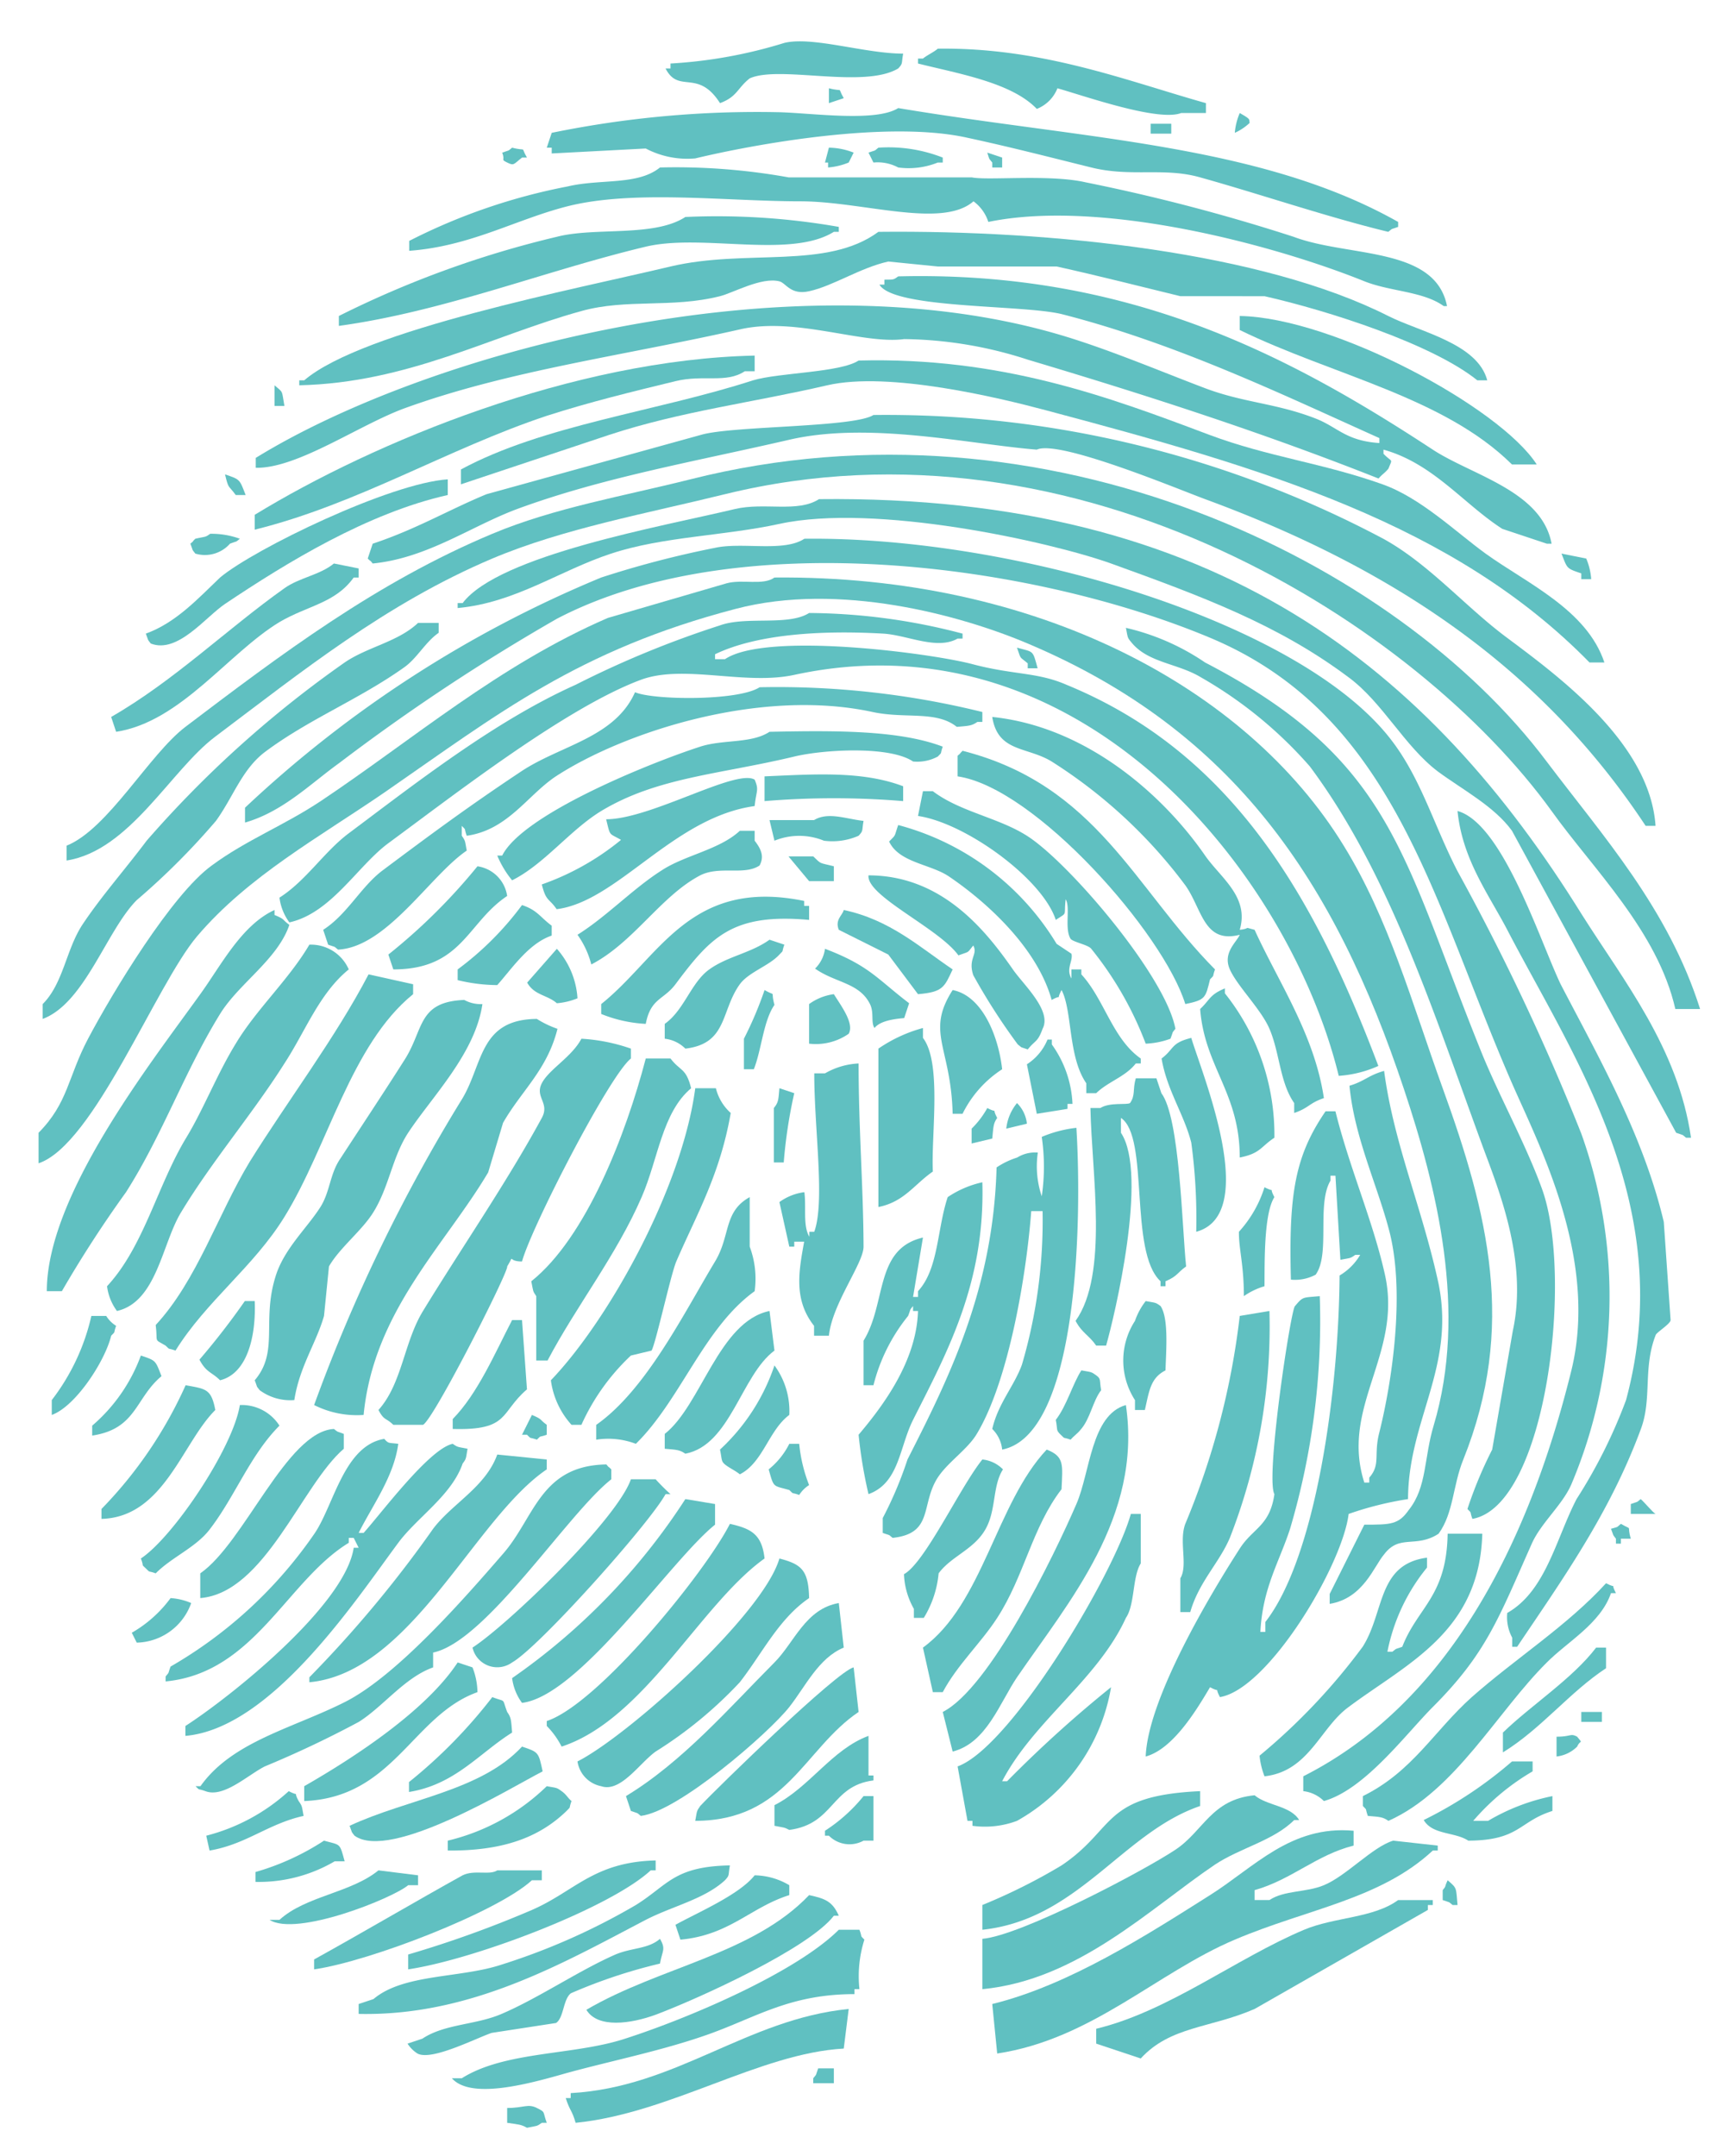 <svg id="Livello_1" data-name="Livello 1" xmlns="http://www.w3.org/2000/svg" viewBox="0 0 83.25 104.52"><defs><style>.cls-1{fill:#60c0c1;fill-rule:evenodd;}</style></defs><path class="cls-1" d="M43.79,2.6c-.09.5,0,.46-.24.72-1.68,1-5.77-.17-7.2.48-.6.47-.6.89-1.44,1.2-1.08-1.69-2-.43-2.64-1.68h.24V3.08a23.06,23.06,0,0,0,5.52-1C39.39,1.75,41.94,2.6,43.79,2.6Z"/><path class="cls-1" d="M45.47,2.36c5.08-.07,9.19,1.57,13,2.64v.48h-1.2c-1.12.43-4.69-.83-6-1.2a1.77,1.77,0,0,1-1,1C49.05,4,46.46,3.57,44.51,3.08V2.84h.24C44.94,2.68,45.29,2.52,45.47,2.36Z"/><path class="cls-1" d="M40.19,4.28c.78.2.37-.12.72.48L40.19,5Z"/><path class="cls-1" d="M43.55,5.24C52.63,6.76,61.13,7,67.79,10.76V11c-.42.15-.23.05-.48.24C64.37,10.53,61,9.38,58.19,8.6c-1.76-.5-3.34,0-5.28-.48s-3.95-1-6-1.44c-3.88-.87-10.37.32-13.2,1a4.32,4.32,0,0,1-2.4-.48l-4.56.24V7.16h-.24l.24-.72a49.5,49.5,0,0,1,11-1C39.37,5.48,42.47,5.93,43.55,5.24Z"/><path class="cls-1" d="M60.11,5.48c.56.32.44.29.48.48a2.66,2.66,0,0,1-.72.48A3.1,3.1,0,0,1,60.11,5.48Z"/><path class="cls-1" d="M55.79,6h1v.48h-1Z"/><path class="cls-1" d="M24.83,7.16c.78.2.37-.12.72.48h-.24c-.41.32-.38.41-.72.24s-.08-.07-.24-.48C24.77,7.25,24.59,7.35,24.83,7.16Z"/><path class="cls-1" d="M40.19,7.16a3.36,3.36,0,0,1,1.2.24l-.24.48a3.32,3.32,0,0,1-1,.24V7.88H40Z"/><path class="cls-1" d="M42.59,7.16a7.18,7.18,0,0,1,3.12.48v.24h-.24a3.78,3.78,0,0,1-1.92.24,2.11,2.11,0,0,0-1.2-.24l-.24-.48C42.53,7.25,42.35,7.35,42.59,7.16Z"/><path class="cls-1" d="M47.87,7.4l.72.24v.48h-.48V7.88C47.92,7.63,48,7.81,47.87,7.4Z"/><path class="cls-1" d="M32,8.12a30.85,30.85,0,0,1,6.24.48h8.88c.77.16,3.79-.16,5.52.24a90.79,90.79,0,0,1,10.08,2.64c2.65,1,6.87.46,7.44,3.36H70c-1-.72-2.58-.7-3.84-1.2-4.49-1.81-12.81-4-18.24-2.88a2,2,0,0,0-.72-1c-1.53,1.34-5.39,0-8.4,0-3.61,0-8.06-.57-11.28.24-2.52.64-4.7,1.94-7.68,2.16v-.48a28.83,28.83,0,0,1,7.68-2.64C29.12,8.66,30.91,9,32,8.12Z"/><path class="cls-1" d="M33.23,10.52a34.1,34.1,0,0,1,7.44.48v.24h-.24c-2.12,1.32-6.4.07-9.12.72-4.87,1.16-9.78,3.14-14.88,3.84v-.48A48.56,48.56,0,0,1,27,11.48C28.86,11,31.71,11.51,33.23,10.52Z"/><path class="cls-1" d="M42.59,11.24c8.46-.09,18.64,1,24.72,4.08,1.55.78,4.33,1.33,4.8,3.12h-.48c-2.17-1.75-7.19-3.37-10.32-4.08H57.23c-1.73-.42-4-1-6-1.44H45.47l-2.4-.24c-1.36.3-2.66,1.18-3.84,1.44-.9.2-1.12-.4-1.44-.48-.87-.22-2.24.56-2.88.72-2.34.59-4.52.11-6.72.72-4.39,1.21-8.4,3.48-13.68,3.6v-.24h.24C17.59,16,28,14,32.51,12.92,36.2,12.05,40.08,13.09,42.59,11.24Z"/><path class="cls-1" d="M43.55,13.4c11.2-.28,19,3.86,25.92,8.4,1.91,1.25,5.28,2,5.76,4.56H75l-2.16-.72c-1.87-1.2-3.35-3.17-5.76-3.84V22c.43.45.45.19.24.72-.17.21-.3.27-.48.48-5.43-2.15-10.87-3.93-17-5.76a20,20,0,0,0-6-1c-2,.27-5.24-1.08-7.92-.48-5.76,1.3-11.25,2-16.32,3.84-2.22.82-5.19,2.92-7.2,2.88v-.48c8.26-5.09,25.72-9.82,38.88-6,2.38.69,5,1.81,7.2,2.64,1.86.69,3.39.71,5.28,1.44,1.1.42,1.47,1.09,3.12,1.2v-.24c-4.7-2.11-9.82-4.58-15.36-6-1.86-.48-8.17-.25-8.88-1.44h.24v-.24C43.33,13.55,43.3,13.58,43.55,13.4Z"/><path class="cls-1" d="M60.11,15.32c4.51.07,12.62,4.42,14.4,7.2h-1.2C70,19.24,64.6,18.19,60.11,16Z"/><path class="cls-1" d="M36.59,17.24V18h-.48c-.91.6-2,.15-3.36.48-2.05.5-4.13,1-6.24,1.68-4.81,1.6-9.18,4.29-14.16,5.52v-.72C18.15,21.41,27.82,17.43,36.59,17.24Z"/><path class="cls-1" d="M41.63,17.48c6.94-.18,12.12,1.76,17,3.6,2.89,1.08,5.48,1.36,8.4,2.4,1.86.66,3.54,2.3,5,3.36,2,1.44,4.91,2.72,5.76,5.28h-.72c-6.59-6.73-15.75-9.41-26.4-12.24-2.21-.59-7.58-1.89-10.56-1.2-3.62.84-7.09,1.26-10.56,2.4l-7.2,2.4v-.72c4-2.16,9.5-2.81,14.16-4.32C37.78,18.06,40.72,18.07,41.63,17.48Z"/><path class="cls-1" d="M13.31,18.68c.44.38.34.21.48,1h-.48Z"/><path class="cls-1" d="M42.35,20.12a51.41,51.41,0,0,1,24.72,6c2.22,1.22,4,3.32,6,4.8,2.57,1.92,6.93,5.13,7.2,9.12h-.48c-5-7.58-12.13-12.45-21.36-15.84-1.35-.5-7.1-2.9-8.16-2.4-3.25-.26-8.11-1.38-12-.48-4.59,1.06-9.05,1.83-13.2,3.36-2.23.83-4.35,2.38-7,2.64-.21-.26,0,0-.24-.24l.24-.72c2.11-.7,3.68-1.64,5.52-2.4L34,21.08C35.53,20.64,41.4,20.73,42.35,20.12Z"/><path class="cls-1" d="M3.23,41.72V41c2-.8,4-4.42,5.76-5.76,4.58-3.47,9.24-7,14.88-9.36,3-1.26,6.38-1.83,9.6-2.64,17.35-4.38,34.26,4,41.52,13.68,2.73,3.62,5.9,7.13,7.44,12h-1.2c-.86-3.78-4-6.8-6-9.6-6.5-9-22.89-19.58-40.08-15.36-3.77.93-7.85,1.67-11.28,3.12-5.15,2.18-9.25,5.49-13.44,8.64C8.27,37.35,6.29,41.24,3.23,41.72Z"/><path class="cls-1" d="M10.91,23c.74.25.7.23,1,1h-.48C11.07,23.5,11.09,23.75,10.91,23Z"/><path class="cls-1" d="M21.71,23.24V24c-3.88.87-7.8,3.27-10.8,5.28-.95.64-2.3,2.43-3.6,1.92-.19-.25-.08-.07-.24-.48C8.54,30.19,9.62,29,10.67,28,12.33,26.61,18.92,23.42,21.71,23.24Z"/><path class="cls-1" d="M39.71,24.2c19.35-.22,29.63,8.28,37,20.16,2,3.17,4.65,6.45,5.28,10.8h-.24c-.24-.19-.06-.09-.48-.24L73.31,40.28c-.86-1.19-2.41-2-3.6-2.88-1.61-1.22-2.68-3.35-4.32-4.56C62,30.3,58.33,28.93,53.87,27.32c-3-1.07-11.45-2.93-16.08-1.92-2.72.59-5.64.61-8.16,1.44S25,29.22,22.19,29.48v-.24h.24c1.76-2.33,9.69-3.72,13.2-4.56C37.06,24.34,38.67,24.87,39.71,24.2Z"/><path class="cls-1" d="M10.19,25.88a4,4,0,0,1,1.44.24c-.24.19-.06.08-.48.24a1.62,1.62,0,0,1-1.68.48c-.19-.25-.08-.07-.24-.48.26-.22,0,0,.24-.24C10,26,9.94,26.06,10.19,25.88Z"/><path class="cls-1" d="M39,26.12C49.36,26,63.3,30.25,67.55,36c1.38,1.85,2,4.07,3.12,6.24a112.2,112.2,0,0,1,6,12.72,23.38,23.38,0,0,1-.48,17c-.43,1-1.47,1.87-1.92,2.88-1.61,3.62-2.21,5.33-4.8,7.92-1.34,1.35-3.3,4-5.28,4.56a1.68,1.68,0,0,0-1-.48v-.72c7-3.54,10.91-11.21,13-19.68,1.32-5.41-1.55-10.88-2.88-13.92-3.87-8.88-5.69-17.85-14.64-21.6C50,27.29,35.74,25.43,27,30a98.17,98.17,0,0,0-10.56,7c-1.39,1-2.72,2.35-4.56,2.88v-.72A56.8,56.8,0,0,1,29.15,28a47.79,47.79,0,0,1,5.52-1.44C36,26.27,38,26.78,39,26.12Z"/><path class="cls-1" d="M75.71,26.84l1.2.24a3.1,3.1,0,0,1,.24,1h-.48V27.8C75.93,27.55,76,27.57,75.71,26.84Z"/><path class="cls-1" d="M16.19,27.32l1.2.24V28h-.24c-.9,1.25-2.22,1.35-3.6,2.16C11.06,31.67,8.76,35,5.63,35.48l-.24-.72C8.45,33,11,30.5,13.79,28.52,14.52,28,15.51,27.88,16.19,27.32Z"/><path class="cls-1" d="M37.55,28c12.67-.12,22.89,5.31,27.6,13,2.19,3.55,3.29,7.57,4.8,11.76,2.2,6.07,3.58,11.57,1,18-.51,1.25-.47,2.6-1.2,3.6-1.11.72-1.89,0-2.64,1-.5.58-1,2.13-2.64,2.4v-.48l1.68-3.36c1.28,0,1.66,0,2.16-.72.88-1.1.73-2.52,1.2-4.08,1.66-5.54.14-11.59-1.44-16.32-3.35-10.07-8.25-17.38-18.24-21.6-3.23-1.37-9.15-3-14.16-1.68-7.65,2-11.53,5.1-17,8.88-3.2,2.2-6.63,4.07-9.12,7-2,2.37-5,10.1-7.68,11V54.92c1.44-1.46,1.41-2.68,2.4-4.56,1.19-2.25,4.06-7,6-8.4,1.68-1.24,3.49-1.93,5.28-3.12,4.49-3,8.65-6.6,13.92-8.88l5.76-1.68C36,28.07,37,28.4,37.55,28Z"/><path class="cls-1" d="M39.23,29.72a29.67,29.67,0,0,1,7.44,1v.24h-.24c-1,.57-2.44-.17-3.6-.24-3.14-.18-6.19.05-8.16,1v.24h.48c2-1.35,10-.29,12,.24s3.14.38,4.56,1c8,3.28,12,10.2,15.12,18.48a5.59,5.59,0,0,1-1.92.48c-2.37-9.7-12.4-22.47-26.4-19.44-2.4.52-5.37-.53-7.44.24-3.63,1.35-9.07,5.59-12.24,7.92-1.49,1.1-2.77,3.39-4.8,3.84a2.57,2.57,0,0,1-.48-1.2c1.29-.82,2.17-2.23,3.36-3.12,3.34-2.5,7.12-5.46,11-7.2a47.71,47.71,0,0,1,7-2.88C36.18,29.86,38.22,30.36,39.23,29.72Z"/><path class="cls-1" d="M20.27,30.2h1v.48c-.65.45-1.05,1.24-1.68,1.68-2.18,1.55-4.6,2.5-6.72,4.08-1.13.84-1.56,2.2-2.4,3.36a34.81,34.81,0,0,1-3.84,3.84c-1.47,1.48-2.52,5-4.56,5.76v-.72c1-1,1.13-2.63,1.92-3.84.9-1.36,2.11-2.73,3.12-4.08a53.14,53.14,0,0,1,9.6-8.64C17.82,31.36,19.3,31.12,20.27,30.2Z"/><path class="cls-1" d="M54.59,30.44a11.33,11.33,0,0,1,3.84,1.68c9.14,4.75,9.53,9.35,13.44,19,.84,2.05,2.1,4.34,2.88,6.48C76.3,61.78,75,73,71.39,73.64c-.15-.42,0-.23-.24-.48a20.22,20.22,0,0,1,1.2-2.88l1-5.76c.73-3.34-.66-6.78-1.44-8.88-2.43-6.62-4.54-13.3-8.4-18.48a20.52,20.52,0,0,0-5.28-4.32c-1.12-.68-2.55-.7-3.36-1.68C54.65,30.9,54.69,30.93,54.59,30.44Z"/><path class="cls-1" d="M49.31,31.4c.82.23.75.09,1,1h-.48v-.24C49.4,31.8,49.52,32,49.31,31.4Z"/><path class="cls-1" d="M36.83,33.32a41.39,41.39,0,0,1,10.8,1.2V35h-.24c-.28.19-.4.19-1,.24-1-.8-2.5-.38-4.08-.72-5.5-1.19-12.11,1-15.36,3.12-1.38.92-2.33,2.6-4.32,2.88-.15-.42,0-.23-.24-.48v.48c.18.26.15.23.24.72-1.76,1.19-3.87,4.68-6.24,4.8-.24-.19-.06-.09-.48-.24l-.24-.72c1.17-.75,1.82-2.08,2.88-2.88,2.5-1.87,4.21-3.13,6.72-4.8,1.91-1.27,4.54-1.63,5.52-3.84C31.63,33.94,35.78,34,36.83,33.32Z"/><path class="cls-1" d="M48.11,34.76c4.5.46,8.24,3.71,10.32,6.72.76,1.09,2.15,2,1.68,3.6.59-.07.12-.16.72,0,1.15,2.53,2.9,5.07,3.36,8.16-.72.24-.71.47-1.44.72v-.48c-.7-1-.7-2.44-1.2-3.6-.4-.94-1.56-2.07-1.92-2.88s.33-1.32.48-1.68c-1.75.45-1.82-1.25-2.64-2.4a24.24,24.24,0,0,0-6.48-6C49.8,36.19,48.38,36.48,48.11,34.76Z"/><path class="cls-1" d="M37.31,35.48c3.07-.06,6.25-.1,8.4.72-.15.42,0,.23-.24.48a2.11,2.11,0,0,1-1.2.24c-1.14-.77-4.35-.58-5.76-.24-3.63.87-6.64,1-9.36,2.64-1.51.92-2.77,2.59-4.32,3.36a4.77,4.77,0,0,1-.72-1.2h.24c1-2,7.13-4.48,9.6-5.28C35.06,35.84,36.43,36.06,37.31,35.48Z"/><path class="cls-1" d="M46.43,37.64v-1c.26-.22,0,0,.24-.24C53.17,38.06,55,43.06,58.91,47c-.15.42,0,.23-.24.48-.22.9-.22,1-1.2,1.2C56.42,45.26,50.2,38.19,46.43,37.64Z"/><path class="cls-1" d="M43.79,38.84a40.74,40.74,0,0,0-6.72,0v-1.2c2.37-.1,4.72-.28,6.72.48Z"/><path class="cls-1" d="M36.59,39.08c-3.94.54-6.65,4.63-9.6,5-.38-.55-.51-.36-.72-1.2a12.64,12.64,0,0,0,3.84-2.16c-.6-.35-.51-.14-.72-1,2.16,0,6.3-2.47,7.2-1.92C36.81,38.31,36.67,38.31,36.59,39.08Z"/><path class="cls-1" d="M44.51,39.56l.24-1.2h.48c1.32,1,3.18,1.28,4.56,2.16,2,1.26,6.73,6.79,7.2,9.36-.19.24-.08.07-.24.48a3.86,3.86,0,0,1-1.2.24A16.72,16.72,0,0,0,52.91,46c-.14-.19-.86-.32-1-.48-.31-.5,0-1.53-.24-1.92-.1.86.12.6-.48,1C50.54,42.6,46.82,39.9,44.51,39.56Z"/><path class="cls-1" d="M70.67,39.32c2.19.6,4,6.31,5,8.4,1.82,3.5,4,7.3,5,11.52L81,64c0,.18-.67.59-.72.72-.63,1.6-.17,3.08-.72,4.56-1.51,4.09-3.81,7.3-6,10.56h-.24V79.4a2.11,2.11,0,0,1-.24-1.2c1.87-1.06,2.36-3.59,3.36-5.52a25,25,0,0,0,2.4-4.8c2.53-9.4-2.56-16.64-5.76-22.8C72.18,43.36,70.9,41.66,70.67,39.32Z"/><path class="cls-1" d="M41.87,39.8c-.09.5,0,.46-.24.72a3.16,3.16,0,0,1-1.68.24,3.17,3.17,0,0,0-2.4,0l-.24-1h2.16C40.15,39.35,41,39.7,41.87,39.8Z"/><path class="cls-1" d="M43.55,40a12.81,12.81,0,0,1,7.68,5.76l.72.48c.09.35-.28.72,0,1.2V47h.48v.24c1.12,1.22,1.51,3.12,2.88,4.08v.24h-.24c-.51.65-1.33.87-1.92,1.44h-.48v-.48C51.78,51.24,52,49,51.47,48c-.31.59.11.16-.48.48-.69-2.49-3.09-4.71-5-6-.89-.59-2.4-.66-2.88-1.68C43.46,40.44,43.34,40.61,43.55,40Z"/><path class="cls-1" d="M35.87,40.28h.72v.48c.36.46.45.8.24,1.2-.74.5-1.93,0-2.88.48-1.91,1-3.22,3.25-5.28,4.32A4.32,4.32,0,0,0,28,45.32c1.41-.88,2.68-2.23,4.08-3.12C33.2,41.46,34.88,41.2,35.87,40.28Z"/><path class="cls-1" d="M40.43,42v.72h-1.2l-1-1.2h1.2C39.85,41.92,39.69,41.81,40.43,42Z"/><path class="cls-1" d="M23.15,42a1.7,1.7,0,0,1,1.44,1.44C22.65,44.73,22.41,47,19.07,47l-.24-.72A28.46,28.46,0,0,0,23.15,42Z"/><path class="cls-1" d="M42.11,42.44c3.55,0,5.67,2.65,7,4.56.5.73,1.91,2,1.44,2.88-.24.66-.34.53-.72,1-.42-.15-.23-.05-.48-.24a30.13,30.13,0,0,1-2.16-3.36c-.27-.81.24-1,0-1.44-.32.39-.15.27-.72.48C45.52,45,42,43.44,42.11,42.44Z"/><path class="cls-1" d="M39.23,44.6c-3.74-.34-4.78.85-6.48,3.12-.58.77-1.2.67-1.44,1.92a6.63,6.63,0,0,1-2.16-.48v-.48c2.83-2.26,4.29-6.14,9.84-5v.24h.24Z"/><path class="cls-1" d="M25.31,43.88c.75.25.87.58,1.44,1v.48c-1.12.38-1.92,1.59-2.64,2.4a8.35,8.35,0,0,1-1.92-.24V47A14.88,14.88,0,0,0,25.31,43.88Z"/><path class="cls-1" d="M2.27,62.6c0-4.64,5-11,7.44-14.4,1-1.38,2-3.35,3.6-4.08v.24c.53.22.35.21.72.48-.57,1.68-2.45,2.84-3.36,4.32C8.92,52,7.89,55,6.11,57.8A57.14,57.14,0,0,0,3,62.6Z"/><path class="cls-1" d="M40.91,44.12c2.24.47,3.68,1.8,5.28,2.88-.4.85-.46,1.1-1.68,1.2l-1.44-1.92-2.4-1.2C40.47,44.59,40.85,44.38,40.91,44.12Z"/><path class="cls-1" d="M37.31,45.56l.72.24c-.15.42,0,.23-.24.48-.5.55-1.49.85-1.92,1.44-.93,1.29-.59,2.88-2.64,3.12a1.68,1.68,0,0,0-1-.48v-.72c.95-.67,1.27-2,2.16-2.64S36.41,46.21,37.31,45.56Z"/><path class="cls-1" d="M15,45.8A2,2,0,0,1,16.91,47c-1.43,1.16-2.1,3-3.12,4.56-1.52,2.41-3.53,4.76-5,7.2-.93,1.5-1.18,4.36-3.12,4.8a2.57,2.57,0,0,1-.48-1.2c1.79-1.93,2.44-4.89,3.84-7.2.84-1.38,1.49-3.08,2.4-4.56C12.43,48.93,14,47.5,15,45.8Z"/><path class="cls-1" d="M27,46a4,4,0,0,1,1,2.4,3.32,3.32,0,0,1-1,.24c-.47-.41-1.09-.38-1.44-1Z"/><path class="cls-1" d="M40,46c2.16.82,2.54,1.47,4.08,2.64l-.24.72c-.89.07-1.26.26-1.44.48-.19-.28,0-.78-.24-1.2-.52-1-1.69-1-2.64-1.68A1.65,1.65,0,0,0,40,46Z"/><path class="cls-1" d="M17.87,47.24l2.16.48v.48C17,50.66,15.91,55.57,13.79,59,12.3,61.42,10,63.08,8.51,65.48c-.42-.15-.23,0-.48-.24-.6-.35-.37-.11-.48-1,2-2.16,3-5.34,4.56-7.92C13.94,53.38,16.26,50.32,17.87,47.24Z"/><path class="cls-1" d="M37.07,48c.61.35.27-.05.48.72-.54.78-.62,2.16-1,3.12h-.48V50.36A17.92,17.92,0,0,0,37.07,48Z"/><path class="cls-1" d="M46.19,48c1.47.29,2.23,2.3,2.4,3.84A5.44,5.44,0,0,0,46.67,54h-.48C46.11,50.75,44.87,50.06,46.19,48Z"/><path class="cls-1" d="M60.11,56.12c0-3.14-1.7-4.38-1.92-7.2.49-.46.45-.69,1.2-1v.24a11,11,0,0,1,2.4,7C61.12,55.6,61.12,55.92,60.11,56.12Z"/><path class="cls-1" d="M39.23,50.6V48.68a2.62,2.62,0,0,1,1.2-.48c.36.58,1,1.42.72,1.92A2.79,2.79,0,0,1,39.23,50.6Z"/><path class="cls-1" d="M23.39,48.68c-.35,2.4-2.44,4.48-3.6,6.24-.77,1.18-.92,2.61-1.68,3.84-.55.9-1.64,1.73-2.16,2.64l-.24,2.4c-.37,1.3-1.19,2.46-1.44,4.08a2.5,2.5,0,0,1-1.68-.48c-.19-.25-.08-.07-.24-.48,1.18-1.38.34-2.86,1-5,.39-1.33,1.5-2.34,2.16-3.36.5-.76.47-1.64,1-2.4.95-1.46,2.19-3.33,3.12-4.8s.62-2.79,2.88-2.88A1.64,1.64,0,0,0,23.39,48.68Z"/><path class="cls-1" d="M17.63,68.6a4.6,4.6,0,0,1-2.4-.48,81.14,81.14,0,0,1,7.2-14.88c1-1.7.83-3.82,3.6-3.84a4.78,4.78,0,0,0,1,.48c-.5,2-1.75,3-2.64,4.56l-.72,2.4C21.56,60.4,18.12,63.57,17.63,68.6Z"/><path class="cls-1" d="M42.59,58.52V50.84a7.1,7.1,0,0,1,2.16-1v.48c.93,1.21.39,4.74.48,6.48C44.32,57.43,43.84,58.27,42.59,58.52Z"/><path class="cls-1" d="M28.19,50.36a8.78,8.78,0,0,1,2.4.48v.48c-1.05.83-4.83,8.19-5.28,9.84-.76,0-.32-.41-.72.24.1.2-3.56,7.42-4.08,7.68H19.07c-.37-.36-.44-.19-.72-.72,1.15-1.28,1.23-3.28,2.16-4.8,1.83-3,4.06-6.23,5.76-9.36.4-.73-.35-1,0-1.68S27.72,51.25,28.19,50.36Z"/><path class="cls-1" d="M50.27,54l-.48-2.4a2.6,2.6,0,0,0,1-1.2H51v.24a5.31,5.31,0,0,1,1,2.88h-.24v.24Z"/><path class="cls-1" d="M58,59.72a27.5,27.5,0,0,0-.24-4.32c-.35-1.38-1.18-2.54-1.44-4.08.63-.48.44-.75,1.44-1C58.28,52.06,61.12,58.87,58,59.72Z"/><path class="cls-1" d="M31.31,51.32h1.2c.48.63.75.44,1,1.44-1.41,1.18-1.6,3.45-2.4,5.28-1.22,2.82-3.19,5.31-4.56,7.92H26V62.84c-.18-.26-.14-.23-.24-.72C28.42,60,30.35,55,31.31,51.32Z"/><path class="cls-1" d="M41.63,51.56c0,3.2.23,6,.24,8.88,0,.81-1.52,2.76-1.68,4.32h-.72v-.48c-1-1.27-.74-2.64-.48-4.08h-.48v.24h-.24l-.48-2.16A2.62,2.62,0,0,1,39,57.8c.1.73-.08,1.61.24,2.16v-.24h.24c.53-1.47,0-4.94,0-7.68H40A3.58,3.58,0,0,1,41.63,51.56Z"/><path class="cls-1" d="M68.27,72.68a16.16,16.16,0,0,0-2.88.72c-.31,2.51-3.89,8.49-6.24,8.88-.31-.59.11-.16-.48-.48-.63,1.06-1.78,3-3.12,3.36.11-2.85,3.22-8,4.56-10.08.64-1,1.46-1.09,1.68-2.64-.44-.8.8-9,1-9.12.4-.47.35-.4,1.2-.48a35.52,35.52,0,0,1-1.44,11.28c-.53,1.63-1.33,2.86-1.44,5h.24v-.48c2.43-3.11,3.56-11.09,3.6-16.8a2.84,2.84,0,0,0,1-1h-.24c-.25.18-.22.14-.72.24l-.24-4.08h-.24v.24c-.68,1.14,0,3.57-.72,4.56a2.11,2.11,0,0,1-1.2.24c-.11-4.16.2-6,1.68-8.16h.48c.68,2.75,1.82,5.31,2.4,7.92.86,3.85-2.18,6.4-1,10.08h.24v-.24c.56-.64.21-1.09.48-2.16.62-2.46,1.28-6.83.48-9.84-.58-2.21-1.68-4.5-1.92-7,.74-.22.9-.5,1.68-.72.47,3.55,1.85,6.64,2.64,10.32C70.57,66.28,68.28,68.86,68.27,72.68Z"/><path class="cls-1" d="M55.07,52.28h1l.24.72c.9,1.19,1,6.5,1.2,8.4-.44.31-.41.47-1,.72v.24h-.24v-.24c-1.55-1.43-.53-7-1.92-7.92v.72c1.34,2-.32,8.93-.72,10.32h-.48c-.35-.51-.68-.6-1-1.2,1.61-2.26.78-7.15.72-10.32h.48c.46-.29,1.28-.14,1.44-.24C55.06,53.1,54.91,52.82,55.07,52.28Z"/><path class="cls-1" d="M33.71,52.76h1a2.37,2.37,0,0,0,.72,1.2c-.52,3-1.67,4.95-2.64,7.2-.27.64-1,4-1.2,4.32l-1,.24a10.55,10.55,0,0,0-2.4,3.36h-.48a4,4,0,0,1-1-2.16C29.51,64,33.07,57.6,33.71,52.76Z"/><path class="cls-1" d="M37.79,52.76l.72.24A23.83,23.83,0,0,0,38,56.36h-.48V53.72C37.75,53.44,37.74,53.32,37.79,52.76Z"/><path class="cls-1" d="M49.31,53.48a1.65,1.65,0,0,1,.48,1l-1,.24A2.34,2.34,0,0,1,49.31,53.48Z"/><path class="cls-1" d="M47.87,53.72c.6.31.17-.1.48.48-.19.28-.18.4-.24,1l-1,.24v-.72A4.31,4.31,0,0,0,47.87,53.72Z"/><path class="cls-1" d="M52.19,54.68c.28,4.58.08,14.88-3.6,15.6a1.62,1.62,0,0,0-.48-1c.29-1.25,1.06-2.07,1.44-3.12a24.76,24.76,0,0,0,1-7.44H50c-.23,3.08-1.09,8.23-2.64,10.8-.46.77-1.44,1.39-1.92,2.16-.8,1.29-.18,2.67-2.16,2.88-.24-.19-.06-.09-.48-.24v-.72A18.53,18.53,0,0,0,44,70.76c2-3.93,4.16-8.25,4.32-14.16a3.91,3.91,0,0,1,1-.48,1.64,1.64,0,0,1,1-.24A4.55,4.55,0,0,0,50.51,58a9.9,9.9,0,0,0,0-2.88A6,6,0,0,1,52.19,54.68Z"/><path class="cls-1" d="M47.63,57.32c.14,4.91-1.73,8.28-3.36,11.52-.67,1.34-.67,3.06-2.16,3.6a22.41,22.41,0,0,1-.48-2.88c1.22-1.44,2.81-3.59,2.88-6h-.24v-.24c-.19.24-.08.07-.24.48a8.72,8.72,0,0,0-1.68,3.36h-.48V65c1.13-1.83.52-4.45,2.88-5l-.48,2.88h.24V62.6c1-1.08.92-3,1.44-4.56A4.88,4.88,0,0,1,47.63,57.32Z"/><path class="cls-1" d="M61.31,57.56c.6.31.17-.1.48.48-.52.81-.47,3.22-.48,4.32a3.44,3.44,0,0,0-1,.48c0-1.54-.25-2.29-.24-3.12A5.77,5.77,0,0,0,61.31,57.56Z"/><path class="cls-1" d="M28.91,69.8v-.72c2.41-1.69,4.23-5.38,5.76-7.92.76-1.26.4-2.41,1.68-3.12v2.4a4.43,4.43,0,0,1,.24,2.16C34.13,64.37,33,67.87,30.83,70A3.78,3.78,0,0,0,28.91,69.8Z"/><path class="cls-1" d="M23.87,60.2c-.08.33.34.35.48.48C24.52,60.42,23.94,60.27,23.87,60.2Z"/><path class="cls-1" d="M11.87,63.08h.48c.07,1.69-.35,3.51-1.68,3.84-.41-.41-.66-.36-1-1A35.43,35.43,0,0,0,11.87,63.08Z"/><path class="cls-1" d="M55.55,63.08c.5.09.47.06.72.24.4.59.27,2.14.24,3.12-.73.37-.79,1-1,1.92h-.48v-.48a3.53,3.53,0,0,1,0-3.84A3.31,3.31,0,0,1,55.55,63.08Z"/><path class="cls-1" d="M37.31,63.56l.24,1.92c-1.62,1.2-2.13,4.58-4.32,5-.28-.19-.4-.19-1-.24v-.72C34,68.13,34.85,64.07,37.31,63.56Z"/><path class="cls-1" d="M61.55,63.56a28.13,28.13,0,0,1-1.92,11c-.53,1.24-1.5,2.13-1.92,3.6h-.48V76.52c.38-.63-.08-1.78.24-2.64A37.27,37.27,0,0,0,60.11,63.8Z"/><path class="cls-1" d="M4.43,63.8h.72a1.47,1.47,0,0,0,.48.48c-.15.42,0,.23-.24.48C5.09,66,3.66,68.19,2.51,68.6v-.72A10.49,10.49,0,0,0,4.43,63.8Z"/><path class="cls-1" d="M24.83,64h.48l.24,3.36c-1.32,1.13-.83,2-3.6,1.92v-.48C23.16,67.57,24,65.6,24.83,64Z"/><path class="cls-1" d="M6.83,65.72c.74.25.7.23,1,1-1.28,1.07-1.21,2.56-3.36,2.88v-.48A8.18,8.18,0,0,0,6.83,65.72Z"/><path class="cls-1" d="M37.55,66.2a3.73,3.73,0,0,1,.72,2.4c-1,.74-1.27,2.31-2.4,2.88-.18-.16-.53-.32-.72-.48s-.14-.23-.24-.72A9.82,9.82,0,0,0,37.55,66.2Z"/><path class="cls-1" d="M52.43,66.44c.5.09.47.06.72.24s.15.23.24.72c-.41.53-.53,1.4-1,1.92-.17.21-.3.27-.48.48-.42-.15-.23,0-.48-.24s-.14-.23-.24-.72C51.72,68.16,52,67.11,52.43,66.44Z"/><path class="cls-1" d="M9,67.16c1,.18,1.24.18,1.44,1.2-1.61,1.6-2.5,5.2-5.52,5.28v-.48A20.75,20.75,0,0,0,9,67.16Z"/><path class="cls-1" d="M11.63,68.12a2.17,2.17,0,0,1,1.92,1c-1.41,1.41-2.15,3.42-3.36,5-.66.89-1.86,1.37-2.64,2.16-.42-.15-.23,0-.48-.24S7,76,6.83,75.56C8.38,74.54,11.29,70.23,11.63,68.12Z"/><path class="cls-1" d="M54.59,68.12c.8,5.43-2.79,9.56-5.28,13.2-.84,1.24-1.48,3.19-3.12,3.6L45.71,83c2.27-1.15,5.37-7.51,6.48-10.08C52.86,71.38,52.9,68.6,54.59,68.12Z"/><path class="cls-1" d="M25.79,68.6c.53.22.35.21.72.48v.48c-.42.15-.23,0-.48.24-.42-.15-.23,0-.48-.24h-.24Z"/><path class="cls-1" d="M9.71,77.48v-1.2c2.13-1.47,4.2-6.88,6.48-7,.25.19.07.08.48.24v.72C14.62,72,12.85,77.22,9.71,77.48Z"/><path class="cls-1" d="M19.31,70c-.21,1.59-1.26,3-1.92,4.32h.24c.84-.93,3.18-4.08,4.32-4.32.26.18.23.14.72.24-.09.5-.05.46-.24.72-.53,1.54-2.21,2.61-3.12,3.84-2.09,2.82-6.16,9-10.32,9.36v-.48c2.16-1.39,7.74-5.84,8.16-8.64h.24l-.24-.48h-.24v.24c-3,1.83-4.57,6.31-8.88,6.72v-.24c.2-.25.09-.07.24-.48a21.48,21.48,0,0,0,7-6.48c.93-1.4,1.42-4.23,3.36-4.56C18.85,70,18.82,69.94,19.31,70Z"/><path class="cls-1" d="M38.27,70h.48A7.38,7.38,0,0,0,39.23,72a1.57,1.57,0,0,0-.48.48c-.42-.15-.23,0-.48-.24-.81-.23-.74-.09-1-1A3.75,3.75,0,0,0,38.27,70Z"/><path class="cls-1" d="M50.75,70.28c.87.34.77.74.72,1.92-1.42,1.84-1.81,4.22-3.12,6.24-.78,1.21-1.94,2.28-2.64,3.6h-.48l-.48-2.16C47.66,77.76,48.3,72.88,50.75,70.28Z"/><path class="cls-1" d="M24.11,70.52l2.4.24v.48C23,73.61,19.94,81.1,15,81.56v-.24a57.55,57.55,0,0,0,6-7.2C21.92,72.9,23.54,72.1,24.11,70.52Z"/><path class="cls-1" d="M47.63,70.76a1.62,1.62,0,0,1,1,.48c-.47.73-.35,1.77-.72,2.64-.5,1.2-1.74,1.5-2.4,2.4a5,5,0,0,1-.72,2.16h-.48V78a3.66,3.66,0,0,1-.48-1.68C44.84,75.78,46.55,72.1,47.63,70.76Z"/><path class="cls-1" d="M21,80.12v.72c-1.38.49-2.41,1.89-3.6,2.64a50.43,50.43,0,0,1-4.56,2.16c-.83.42-2,1.54-2.88,1.2-.42-.15-.23,0-.48-.24h.24c1.54-2.17,4.46-2.8,7-4.08s5.86-5.1,7.68-7.2c1.52-1.74,1.8-4.27,5-4.32.22.26,0,0,.24.24v.48C27.51,73.39,23.57,79.59,21,80.12Z"/><path class="cls-1" d="M30.59,71.72h1.2a9.78,9.78,0,0,0,.72.72h-.24c-.8,1.45-6.13,7.42-7.44,8.16a1.23,1.23,0,0,1-1.92-.72C24.66,78.74,29.91,73.67,30.59,71.72Z"/><path class="cls-1" d="M33.23,72.68l1.44.24v1c-2.13,1.7-6.56,8.3-9.36,8.64a2.57,2.57,0,0,1-.48-1.2A31.13,31.13,0,0,0,33.23,72.68Z"/><path class="cls-1" d="M79.55,72.68c.17.14.58.64.72.72h-1.2v-.48C79.49,72.77,79.31,72.87,79.55,72.68Z"/><path class="cls-1" d="M53.87,81.8a9.15,9.15,0,0,1-4.56,6.48,4.43,4.43,0,0,1-2.16.24v-.24h-.24l-.48-2.64C49,84.72,54,76.36,54.83,73.4h.48v2.4c-.41.65-.28,2-.72,2.64-1.37,3-4.48,5-6,7.92h.24A59.19,59.19,0,0,1,53.87,81.8Z"/><path class="cls-1" d="M35.39,73.88c1,.23,1.55.48,1.68,1.68-3.11,2.22-5.82,7.8-9.84,9.12a4,4,0,0,0-.72-1v-.24C29,82.62,34.19,76.25,35.39,73.88Z"/><path class="cls-1" d="M78.59,73.88c.61.35.27,0,.48.72h-.48v.24h-.24V74.6c-.19-.25-.08-.07-.24-.48C78.53,74,78.35,74.07,78.59,73.88Z"/><path class="cls-1" d="M70.19,74.36h1.68c-.13,4.77-3.66,6.29-6.48,8.4-1.38,1-1.92,3.12-4.08,3.36a3.79,3.79,0,0,1-.24-1,29.94,29.94,0,0,0,5-5.28c1.07-1.68.7-4,3.12-4.32V76a9.25,9.25,0,0,0-1.92,4.08h.24c.25-.19.07-.09.48-.24C68.74,77.91,70.14,77.41,70.19,74.36Z"/><path class="cls-1" d="M37.79,75.56c1.06.28,1.41.55,1.44,1.92-1.47,1-2.27,2.68-3.36,4.08a20.25,20.25,0,0,1-4.08,3.36c-.79.57-1.7,2-2.64,1.68A1.44,1.44,0,0,1,28,85.4C30.46,84.15,37,78.28,37.79,75.56Z"/><path class="cls-1" d="M77.87,76.76c.6.31.17-.1.48.48h-.24C77.6,78.72,76,79.59,75,80.6c-2.4,2.38-4.45,6.24-7.68,7.68-.28-.19-.4-.19-1-.24-.15-.42,0-.23-.24-.48v-.48c2.41-1.19,3.44-3.15,5.28-4.8C73.49,80.4,76,78.81,77.87,76.76Z"/><path class="cls-1" d="M8.27,77.48a3,3,0,0,1,1,.24,2.87,2.87,0,0,1-2.64,1.92l-.24-.48A6.09,6.09,0,0,0,8.27,77.48Z"/><path class="cls-1" d="M40.67,77.72l.24,2.16c-1.22.5-1.86,1.89-2.64,2.88-1,1.27-5.38,5.07-7.2,5.28-.24-.19-.06-.09-.48-.24l-.24-.72c2.73-1.65,5-4.27,7.2-6.48C38.51,79.64,39.05,78,40.67,77.72Z"/><path class="cls-1" d="M77.39,79.88h.48v1c-1.78,1.17-3.13,2.93-5,4.08V84C74.24,82.67,76.24,81.39,77.39,79.88Z"/><path class="cls-1" d="M14.75,87.32V86.6c2.46-1.41,5.91-3.67,7.44-6l.72.24a3.41,3.41,0,0,1,.24,1.2C20,83.17,19.09,87.15,14.75,87.32Z"/><path class="cls-1" d="M41.39,80.84,41.63,83c-2.65,1.79-3.5,5.27-7.92,5.28.09-.5.06-.46.24-.72C34.8,86.65,40.61,81,41.39,80.84Z"/><path class="cls-1" d="M23.87,82.28c.69.27.45,0,.72.72.2.28.19.4.24,1-1.6,1-2.76,2.52-5,2.88v-.48A24.23,24.23,0,0,0,23.87,82.28Z"/><path class="cls-1" d="M76.67,83h1v.48h-1Z"/><path class="cls-1" d="M75.47,84.2c.73,0,.66-.18,1,0,.3.38.16.12,0,.48a1.68,1.68,0,0,1-1,.48Z"/><path class="cls-1" d="M37.55,88.52v-1c1.71-.87,2.79-2.71,4.56-3.36v1.92h.24v.24c-2.07.26-1.89,2.11-4.08,2.4C38,88.58,38.05,88.62,37.55,88.52Z"/><path class="cls-1" d="M25.31,84.68c.81.27.8.27,1,1.2-1.57.81-7.38,4.37-9.12,3.12-.19-.25-.08-.07-.24-.48C19.76,87.21,23.32,86.83,25.31,84.68Z"/><path class="cls-1" d="M73.31,85.4h1v.48a11.3,11.3,0,0,0-2.88,2.4h.72a10,10,0,0,1,3.12-1.2v.72c-1.63.51-1.59,1.43-4.08,1.44-.65-.43-1.73-.27-2.16-1A20,20,0,0,0,73.31,85.4Z"/><path class="cls-1" d="M26.51,86.6c.5.09.47.06.72.24s.27.3.48.48c-.15.42,0,.23-.24.48-1.33,1.29-3.09,1.94-5.76,1.92v-.48A10.33,10.33,0,0,0,26.51,86.6Z"/><path class="cls-1" d="M14,86.84c.6.31.17-.1.48.48.18.26.15.23.24.72-1.72.38-2.78,1.38-4.56,1.68L10,89A9.38,9.38,0,0,0,14,86.84Z"/><path class="cls-1" d="M58.19,86.84v.72c-3.76,1.28-5.92,5.51-10.56,6v-1.2a28.08,28.08,0,0,0,3.84-1.92C54.13,88.65,53.4,87.06,58.19,86.84Z"/><path class="cls-1" d="M41.87,87.08h.48v2.16h-.48A1.41,1.41,0,0,1,40.19,89H40v-.24A7.92,7.92,0,0,0,41.87,87.08Z"/><path class="cls-1" d="M47.63,96.44V94c1.88-.16,7.83-3.3,9.36-4.32,1.36-.9,1.74-2.44,3.84-2.64.6.51,1.74.5,2.16,1.2h-.24c-1,1-2.62,1.35-3.84,2.16C55.74,92.54,52.26,96,47.63,96.44Z"/><path class="cls-1" d="M65.63,88.76v.72c-1.8.45-3,1.65-4.8,2.16v.48h.72c.72-.48,1.78-.36,2.64-.72,1.09-.45,2.36-1.86,3.36-2.16l2.16.24v.24h-.24c-2.55,2.37-6.07,2.82-9.6,4.32-3.78,1.6-6.94,4.83-11.52,5.52l-.24-2.4c3.72-.91,7.52-3.36,10.56-5.28C60.8,90.54,62.59,88.48,65.63,88.76Z"/><path class="cls-1" d="M15.71,89.24c.82.23.75.09,1,1h-.48a7.28,7.28,0,0,1-3.84,1v-.48A12.23,12.23,0,0,0,15.71,89.24Z"/><path class="cls-1" d="M19.79,95.48v-.72a53,53,0,0,0,6-2.16c2.07-.9,3-2.33,6-2.4v.48h-.24C29.57,92.51,23,95,19.79,95.48Z"/><path class="cls-1" d="M35.39,90.44c-.09.5,0,.46-.24.72-1,.92-2.54,1.25-3.84,1.92-4,2.09-8.48,4.68-13.92,4.56v-.48l.72-.24c1.46-1.24,4.22-1,6.24-1.68a31.72,31.72,0,0,0,6.48-2.88C32.39,91.39,32.67,90.49,35.39,90.44Z"/><path class="cls-1" d="M18.35,90.68l1.92.24v.48h-.48c-.76.64-5.42,2.51-6.72,1.68h.48C14.82,91.92,17,91.78,18.35,90.68Z"/><path class="cls-1" d="M24.11,90.68h2.16v.48h-.48c-1.68,1.54-7.85,3.93-10.56,4.32V95c2.33-1.29,5-2.86,7.2-4.08C23,90.64,23.74,90.93,24.11,90.68Z"/><path class="cls-1" d="M36.59,90.92a3.38,3.38,0,0,1,1.68.48v.48c-1.88.59-2.89,1.94-5.28,2.16l-.24-.72C33.81,92.73,35.84,91.87,36.59,90.92Z"/><path class="cls-1" d="M70.19,91.16c.47.4.4.35.48,1.2h-.24c-.24-.19-.06-.09-.48-.24v-.48C70.15,91.39,70,91.57,70.19,91.16Z"/><path class="cls-1" d="M39.23,91.88c.78.17,1.13.3,1.44,1h-.24c-1.21,1.58-6.52,4-8.64,4.8-1.21.44-2.81.67-3.36-.24C32,95.35,36.5,94.75,39.23,91.88Z"/><path class="cls-1" d="M67.79,92.12h1.68v.24h-.24v.24l-8.4,4.8c-2.16.94-4.08.83-5.52,2.4l-2.16-.72v-.72c3.5-.84,6.8-3.42,10.08-4.8C64.7,92.94,66.59,93,67.79,92.12Z"/><path class="cls-1" d="M40.67,93.56h1c.16.42,0,.23.24.48a5.89,5.89,0,0,0-.24,2.4h-.24v.24c-3.1,0-4.75,1.11-7,1.92s-4.79,1.31-7,1.92c-1.82.52-4.6,1.28-5.52.24h.48c2.11-1.33,5.42-1.1,7.92-1.92C33.45,97.83,38.6,95.62,40.67,93.56Z"/><path class="cls-1" d="M32,94c.29.51.12.54,0,1.2a25.46,25.46,0,0,0-4.32,1.44c-.38.29-.34,1.19-.72,1.44l-3.12.48c-.79.27-2.92,1.37-3.6,1a1.57,1.57,0,0,1-.48-.48l.72-.24c1.08-.72,2.59-.66,3.84-1.2,1.78-.76,3.76-2.11,5.52-2.88C30.65,94.42,31.42,94.5,32,94Z"/><path class="cls-1" d="M41.15,97.4l-.24,1.92c-4.08.23-8.42,3.14-13,3.6-.18-.63-.28-.57-.48-1.2h.24v-.24C32.78,101.2,36.2,97.89,41.15,97.4Z"/><path class="cls-1" d="M40.43,100.28V101h-1v-.24c.2-.25.09-.07.24-.48Z"/><path class="cls-1" d="M24.59,102.92v-.72c.82,0,1-.22,1.44,0s.27.15.48.72h-.24c-.25.18-.22.14-.72.24C25.27,103,25.15,103,24.59,102.92Z"/></svg>